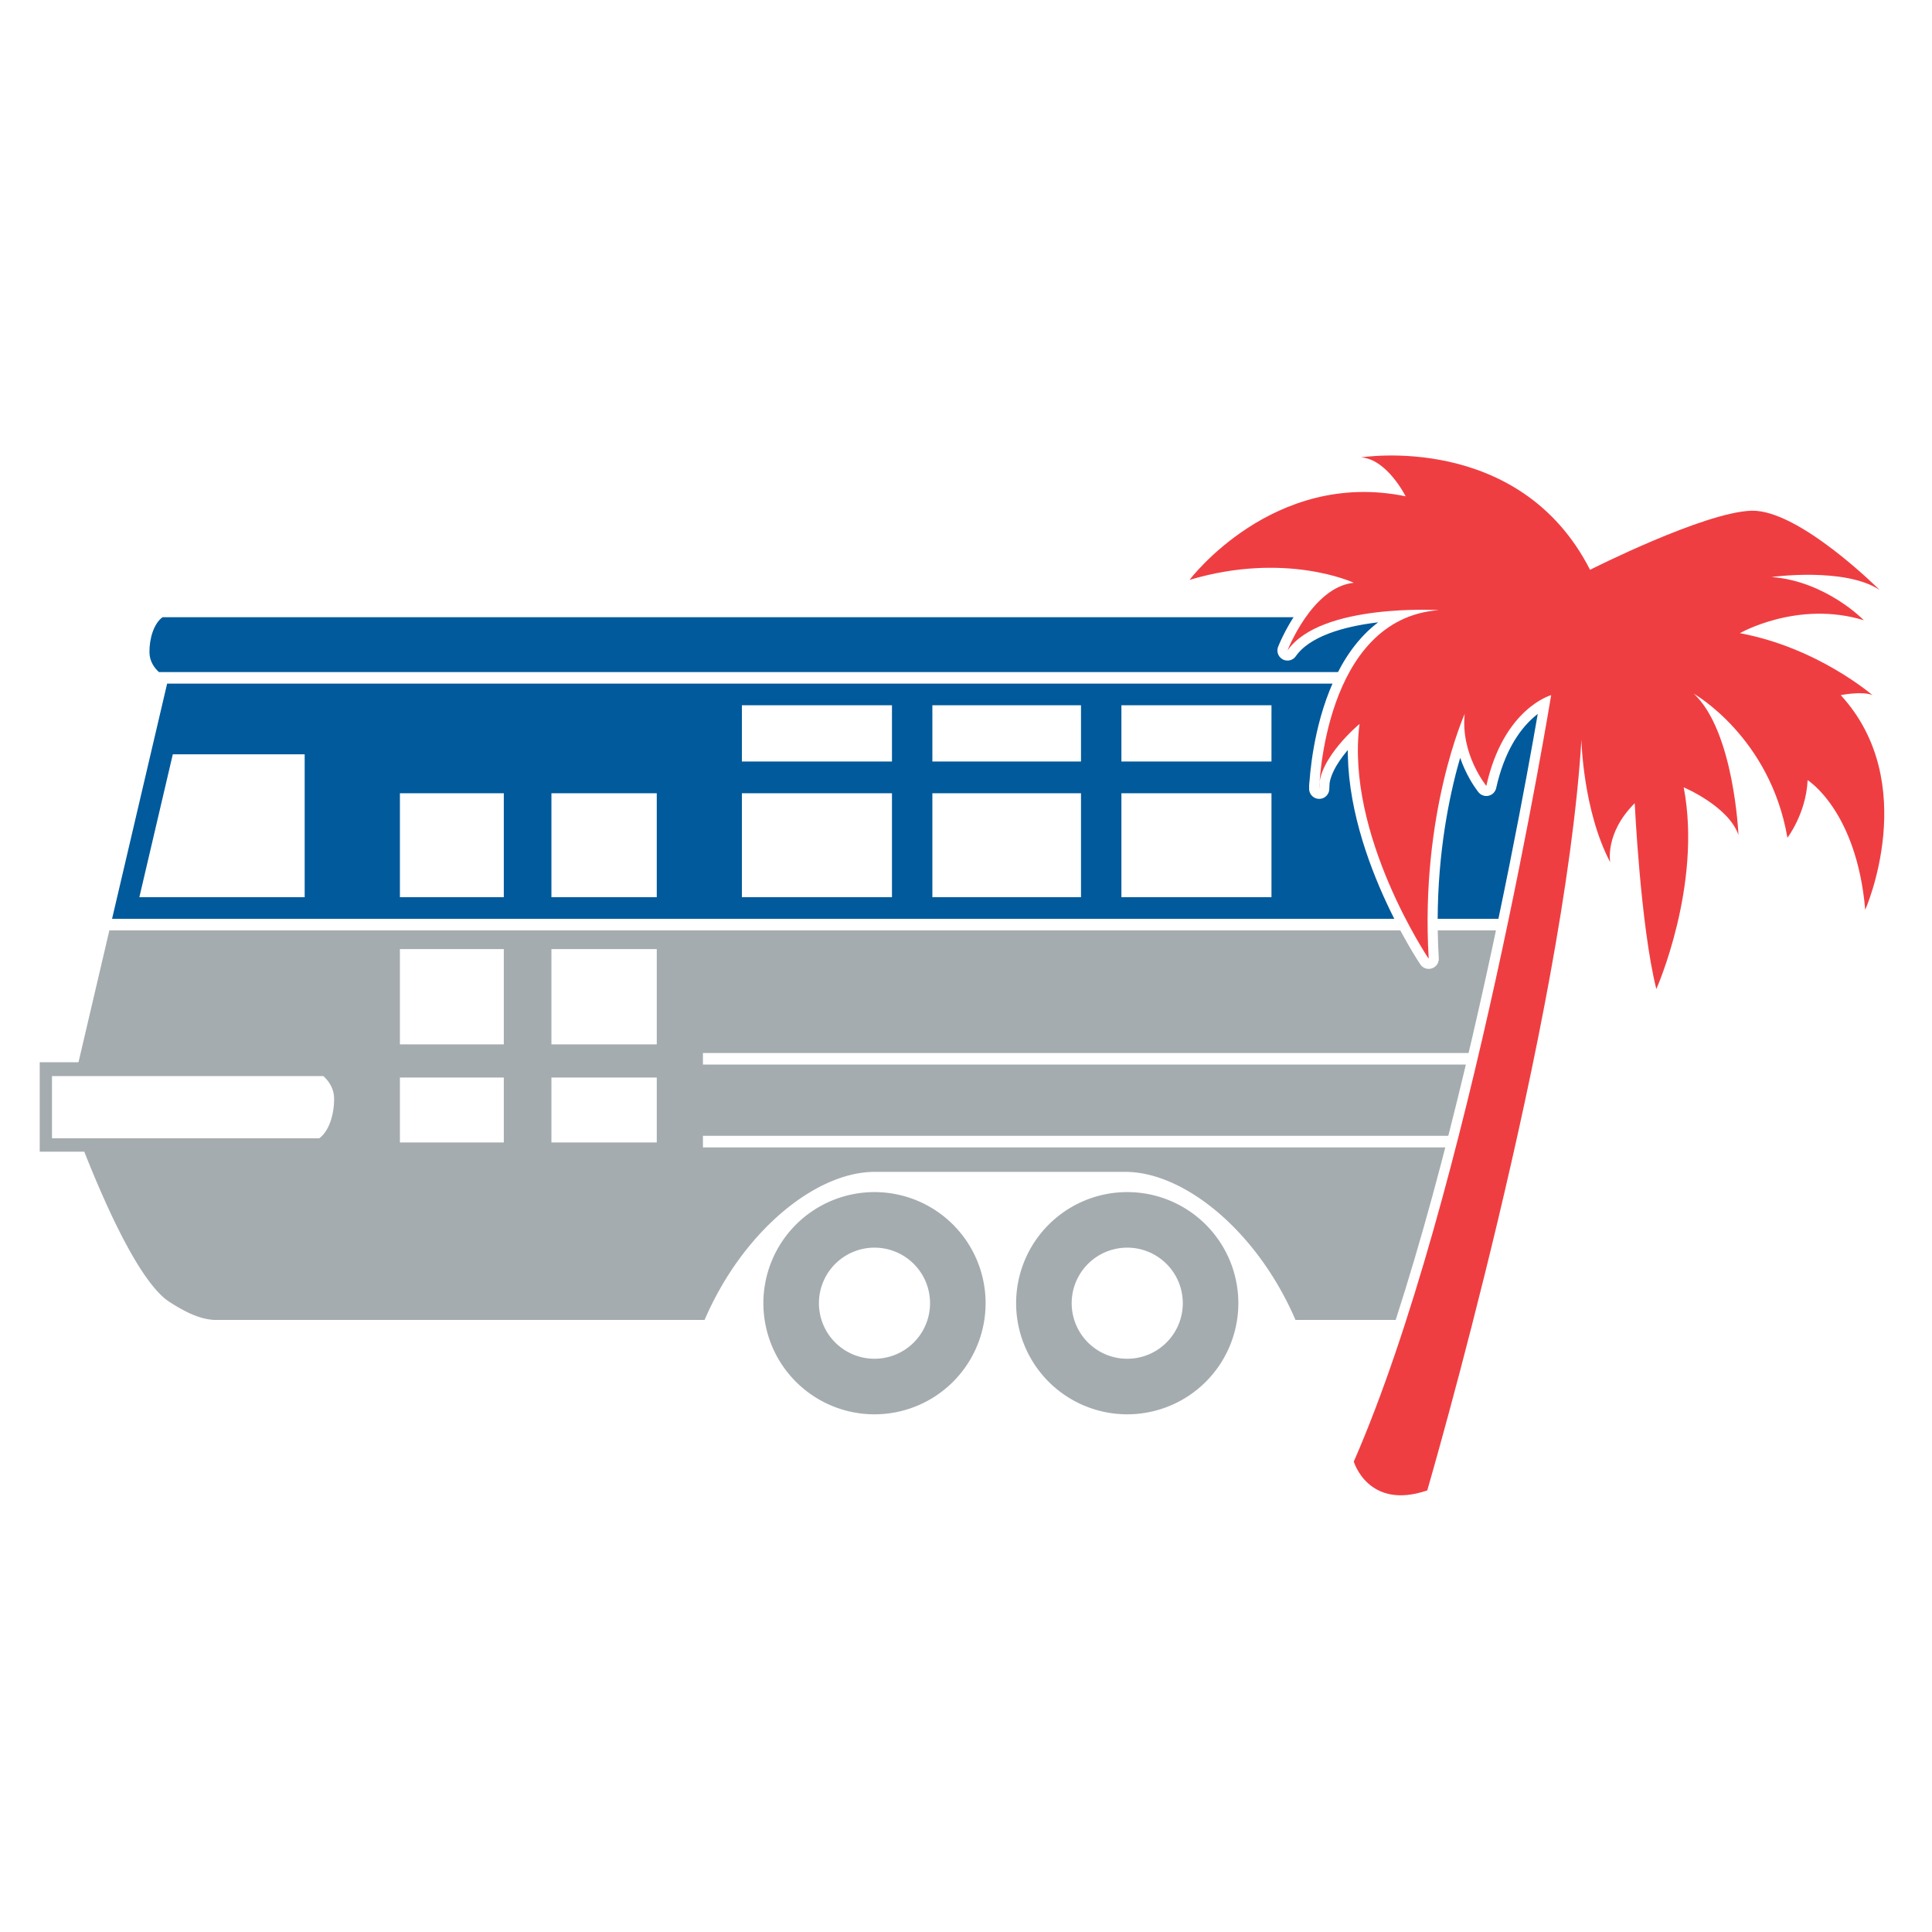 <?xml version="1.0" encoding="UTF-8" standalone="no"?>
<!-- Created with Inkscape (http://www.inkscape.org/) -->

<svg
   xmlns:dc="http://purl.org/dc/elements/1.1/"
   xmlns:cc="http://creativecommons.org/ns#"
   xmlns:rdf="http://www.w3.org/1999/02/22-rdf-syntax-ns#"
   xmlns:svg="http://www.w3.org/2000/svg"
   xmlns="http://www.w3.org/2000/svg"
   xmlns:sodipodi="http://sodipodi.sourceforge.net/DTD/sodipodi-0.dtd"
   xmlns:inkscape="http://www.inkscape.org/namespaces/inkscape"
   width="1000"
   height="1000"
   viewBox="0 0 264.583 264.583"
   version="1.1"
   id="svg8"
   sodipodi:docname="lad.svg"
   inkscape:version="0.92.3 (2405546, 2018-03-11)">
  <defs
     id="defs2" />
  <sodipodi:namedview
     id="base"
     pagecolor="#ffffff"
     bordercolor="#666666"
     borderopacity="1.0"
     inkscape:pageopacity="0.0"
     inkscape:pageshadow="2"
     inkscape:zoom="0.49497475"
     inkscape:cx="1008.3633"
     inkscape:cy="367.43532"
     inkscape:document-units="mm"
     inkscape:current-layer="layer1"
     showgrid="false"
     units="px"
     inkscape:snap-global="false"
     inkscape:snap-object-midpoints="false"
     inkscape:snap-smooth-nodes="false"
     inkscape:window-width="1920"
     inkscape:window-height="1029"
     inkscape:window-x="1920"
     inkscape:window-y="0"
     inkscape:window-maximized="1" />
  <g
     inkscape:label="Layer 1"
     inkscape:groupmode="layer"
     id="layer1"
     transform="translate(0,-32.417)">
    <rect
       style="opacity:1;fill:#ffffff;fill-opacity:1;stroke:none;stroke-width:5.292;stroke-linecap:square;stroke-linejoin:round;stroke-miterlimit:4;stroke-dasharray:none;stroke-opacity:1;paint-order:normal"
       id="rect889"
       width="304.687"
       height="323.396"
       x="-12.829"
       y="14.763" />
    <g
       id="g887"
       transform="matrix(0.522,0,0,0.522,-178.583,73.623)">
      <path
         id="rect931"
         transform="matrix(0.265,0,0,0.265,0,32.417)"
         d="m 1451.891,190.848 c -8.657,6.257 -13.124,21.236 -12.93,34.871 0.126,8.778 4.735,15.183 9.344,19.414 h 1402.309 l 4.865,-29.797 v -24.488 z m 4.57,65.713 -54.516,232.857 h 1408.785 l 38.017,-232.857 z m 569.018,21.43 h 148.57 v 55.715 h -148.57 z m 188.57,0 h 147.143 v 55.715 h -147.143 z m 187.143,0 h 148.574 v 55.715 h -148.574 z m -939.121,48.572 h 130.553 v 141.428 h -163.662 z m 224.838,38.57 h 102.857 v 102.857 h -102.857 z m 150,0 h 104.283 v 102.857 h -104.283 z m 188.57,0 h 148.57 v 102.857 h -148.57 z m 188.57,0 h 147.143 v 102.857 h -147.143 z m 187.143,0 h 148.574 v 102.857 h -148.574 z"
         style="opacity:1;fill:#005a9c;fill-opacity:1;stroke:none;stroke-width:42.847;stroke-linecap:square;stroke-linejoin:round;stroke-miterlimit:4;stroke-dasharray:none;stroke-opacity:1;paint-order:normal"
         inkscape:connector-curvature="0" />
      <path
         id="path922"
         transform="matrix(0.265,0,0,0.265,0,32.417)"
         d="m 1399.27,500.848 -30.562,130.553 h -38.391 v 88.57 h 44.129 c 19.723,50.068 54.544,129.36 84.084,148.572 15.037,9.78 31.144,18.018 46.449,18.018 h 483.537 c 38.12,-88.538 110.597,-146.59 168.228,-146.59 h 248.572 c 57.631,0 130.109,58.052 168.228,146.59 h 148.904 l 38.736,-170.857 h -774.277 v -11.43 h 776.869 l 16,-70.57 h -792.869 v -11.428 h 795.461 l 23.834,-105.129 2.66,-16.299 z m 287.639,18.57 h 102.857 v 94.287 h -102.857 z m 150,0 h 104.283 v 94.287 H 1836.908 Z M 1342.457,645.133 h 268.684 c 5.227,4.799 10.454,12.063 10.596,22.018 0.221,15.464 -4.844,32.452 -14.662,39.549 H 1342.457 Z m 344.451,1.43 h 102.857 v 64.285 h -102.857 z m 150,0 h 104.283 v 64.285 h -104.283 z m 319.836,113.408 a 110,110 0 0 0 -110,110 110,110 0 0 0 110,110 110,110 0 0 0 110,-110 110,110 0 0 0 -110,-110 z m 250.221,0 a 110,110 0 0 0 -110,110 110,110 0 0 0 110,110 110,110 0 0 0 110,-110 110,110 0 0 0 -110,-110 z m -250.221,55 a 55,55 0 0 1 55,55 55,55 0 0 1 -55,55 55,55 0 0 1 -55,-55 55,55 0 0 1 55,-55 z m 250.221,0 a 55,55 0 0 1 55,55 55,55 0 0 1 -55,55 55,55 0 0 1 -55,-55 55,55 0 0 1 55,-55 z"
         style="opacity:1;fill:#a5acaf;fill-opacity:1;stroke:none;stroke-width:42.847;stroke-linecap:square;stroke-linejoin:round;stroke-miterlimit:4;stroke-dasharray:none;stroke-opacity:1;paint-order:normal"
         inkscape:connector-curvature="0" />
      <path
         style="fill:#ef3e42;fill-opacity:1;stroke:#ffffff;stroke-width:5.292;stroke-linecap:butt;stroke-linejoin:round;stroke-miterlimit:4;stroke-dasharray:none;stroke-opacity:1"
         d="m 759.268,70.548 c -18.521,-36.286 -60.098,-29.482 -60.098,-29.482 6.803,0.378 11.717,10.205 11.717,10.205 -34.774,-7.182 -56.696,21.923 -56.696,21.923 25.324,-7.56 43.089,0.756 43.089,0.756 -10.961,1.134 -17.387,17.765 -17.387,17.765 8.693,-12.473 39.688,-10.583 39.688,-10.583 -30.238,2.268 -31.372,46.869 -31.372,46.869 -0.378,-7.938 10.583,-17.009 10.583,-17.009 -3.78,29.104 18.143,61.61 18.143,61.61 -2.268,-38.176 9.449,-64.256 9.449,-64.256 -1.134,10.583 5.67,18.899 5.67,18.899 4.536,-20.411 17.009,-23.812 17.009,-23.812 0,0 -21.545,131.914 -51.783,201.083 0,0 3.78,12.851 19.277,7.56 0,0 35.908,-123.22 40.443,-196.926 0,0 0.378,18.521 7.559,32.128 0,0 -1.512,-7.56 6.426,-15.497 0,0 1.512,32.128 5.67,48.759 0,0 12.095,-27.214 7.181,-52.917 0,0 11.717,4.914 14.363,12.473 0,0 -1.134,-27.214 -11.717,-37.042 0,0 20.033,11.339 24.569,37.798 0,0 4.914,-6.426 5.292,-15.119 0,0 12.851,7.938 15.119,34.018 0,0 14.741,-33.262 -6.426,-56.318 0,0 5.67,-1.134 8.316,0 0,0 -14.363,-12.473 -34.774,-16.253 0,0 15.119,-8.693 32.506,-3.402 0,0 -9.827,-10.205 -24.19,-11.339 0,0 19.277,-2.646 28.348,3.402 0,0 -21.167,-21.167 -33.64,-20.789 -12.473,0.378 -42.333,15.497 -42.333,15.497 z"
         id="path881"
         inkscape:connector-curvature="0"
         sodipodi:nodetypes="cccccccccccccccccccccccccccccccsc" />
      <path
         sodipodi:nodetypes="cccccccccccccccccccccccccccccccsc"
         inkscape:connector-curvature="0"
         id="path873"
         d="m 759.268,70.548 c -18.521,-36.286 -60.098,-29.482 -60.098,-29.482 6.803,0.378 11.717,10.205 11.717,10.205 -34.774,-7.182 -56.696,21.923 -56.696,21.923 25.324,-7.56 43.089,0.756 43.089,0.756 -10.961,1.134 -17.387,17.765 -17.387,17.765 8.693,-12.473 39.688,-10.583 39.688,-10.583 -30.238,2.268 -31.372,46.869 -31.372,46.869 -0.378,-7.938 10.583,-17.009 10.583,-17.009 -3.78,29.104 18.143,61.61 18.143,61.61 -2.268,-38.176 9.449,-64.256 9.449,-64.256 -1.134,10.583 5.67,18.899 5.67,18.899 4.536,-20.411 17.009,-23.812 17.009,-23.812 0,0 -21.545,131.914 -51.783,201.083 0,0 3.78,12.851 19.277,7.56 0,0 35.908,-123.22 40.443,-196.926 0,0 0.378,18.521 7.559,32.128 0,0 -1.512,-7.56 6.426,-15.497 0,0 1.512,32.128 5.67,48.759 0,0 12.095,-27.214 7.181,-52.917 0,0 11.717,4.914 14.363,12.473 0,0 -1.134,-27.214 -11.717,-37.042 0,0 20.033,11.339 24.569,37.798 0,0 4.914,-6.426 5.292,-15.119 0,0 12.851,7.938 15.119,34.018 0,0 14.741,-33.262 -6.426,-56.318 0,0 5.67,-1.134 8.316,0 0,0 -14.363,-12.473 -34.774,-16.253 0,0 15.119,-8.693 32.506,-3.402 0,0 -9.827,-10.205 -24.19,-11.339 0,0 19.277,-2.646 28.348,3.402 0,0 -21.167,-21.167 -33.64,-20.789 -12.473,0.378 -42.333,15.497 -42.333,15.497 z"
         style="fill:#ef3e42;fill-opacity:1;stroke:none;stroke-width:0.265px;stroke-linecap:butt;stroke-linejoin:miter;stroke-opacity:1" />
    </g>
  </g>
</svg>
